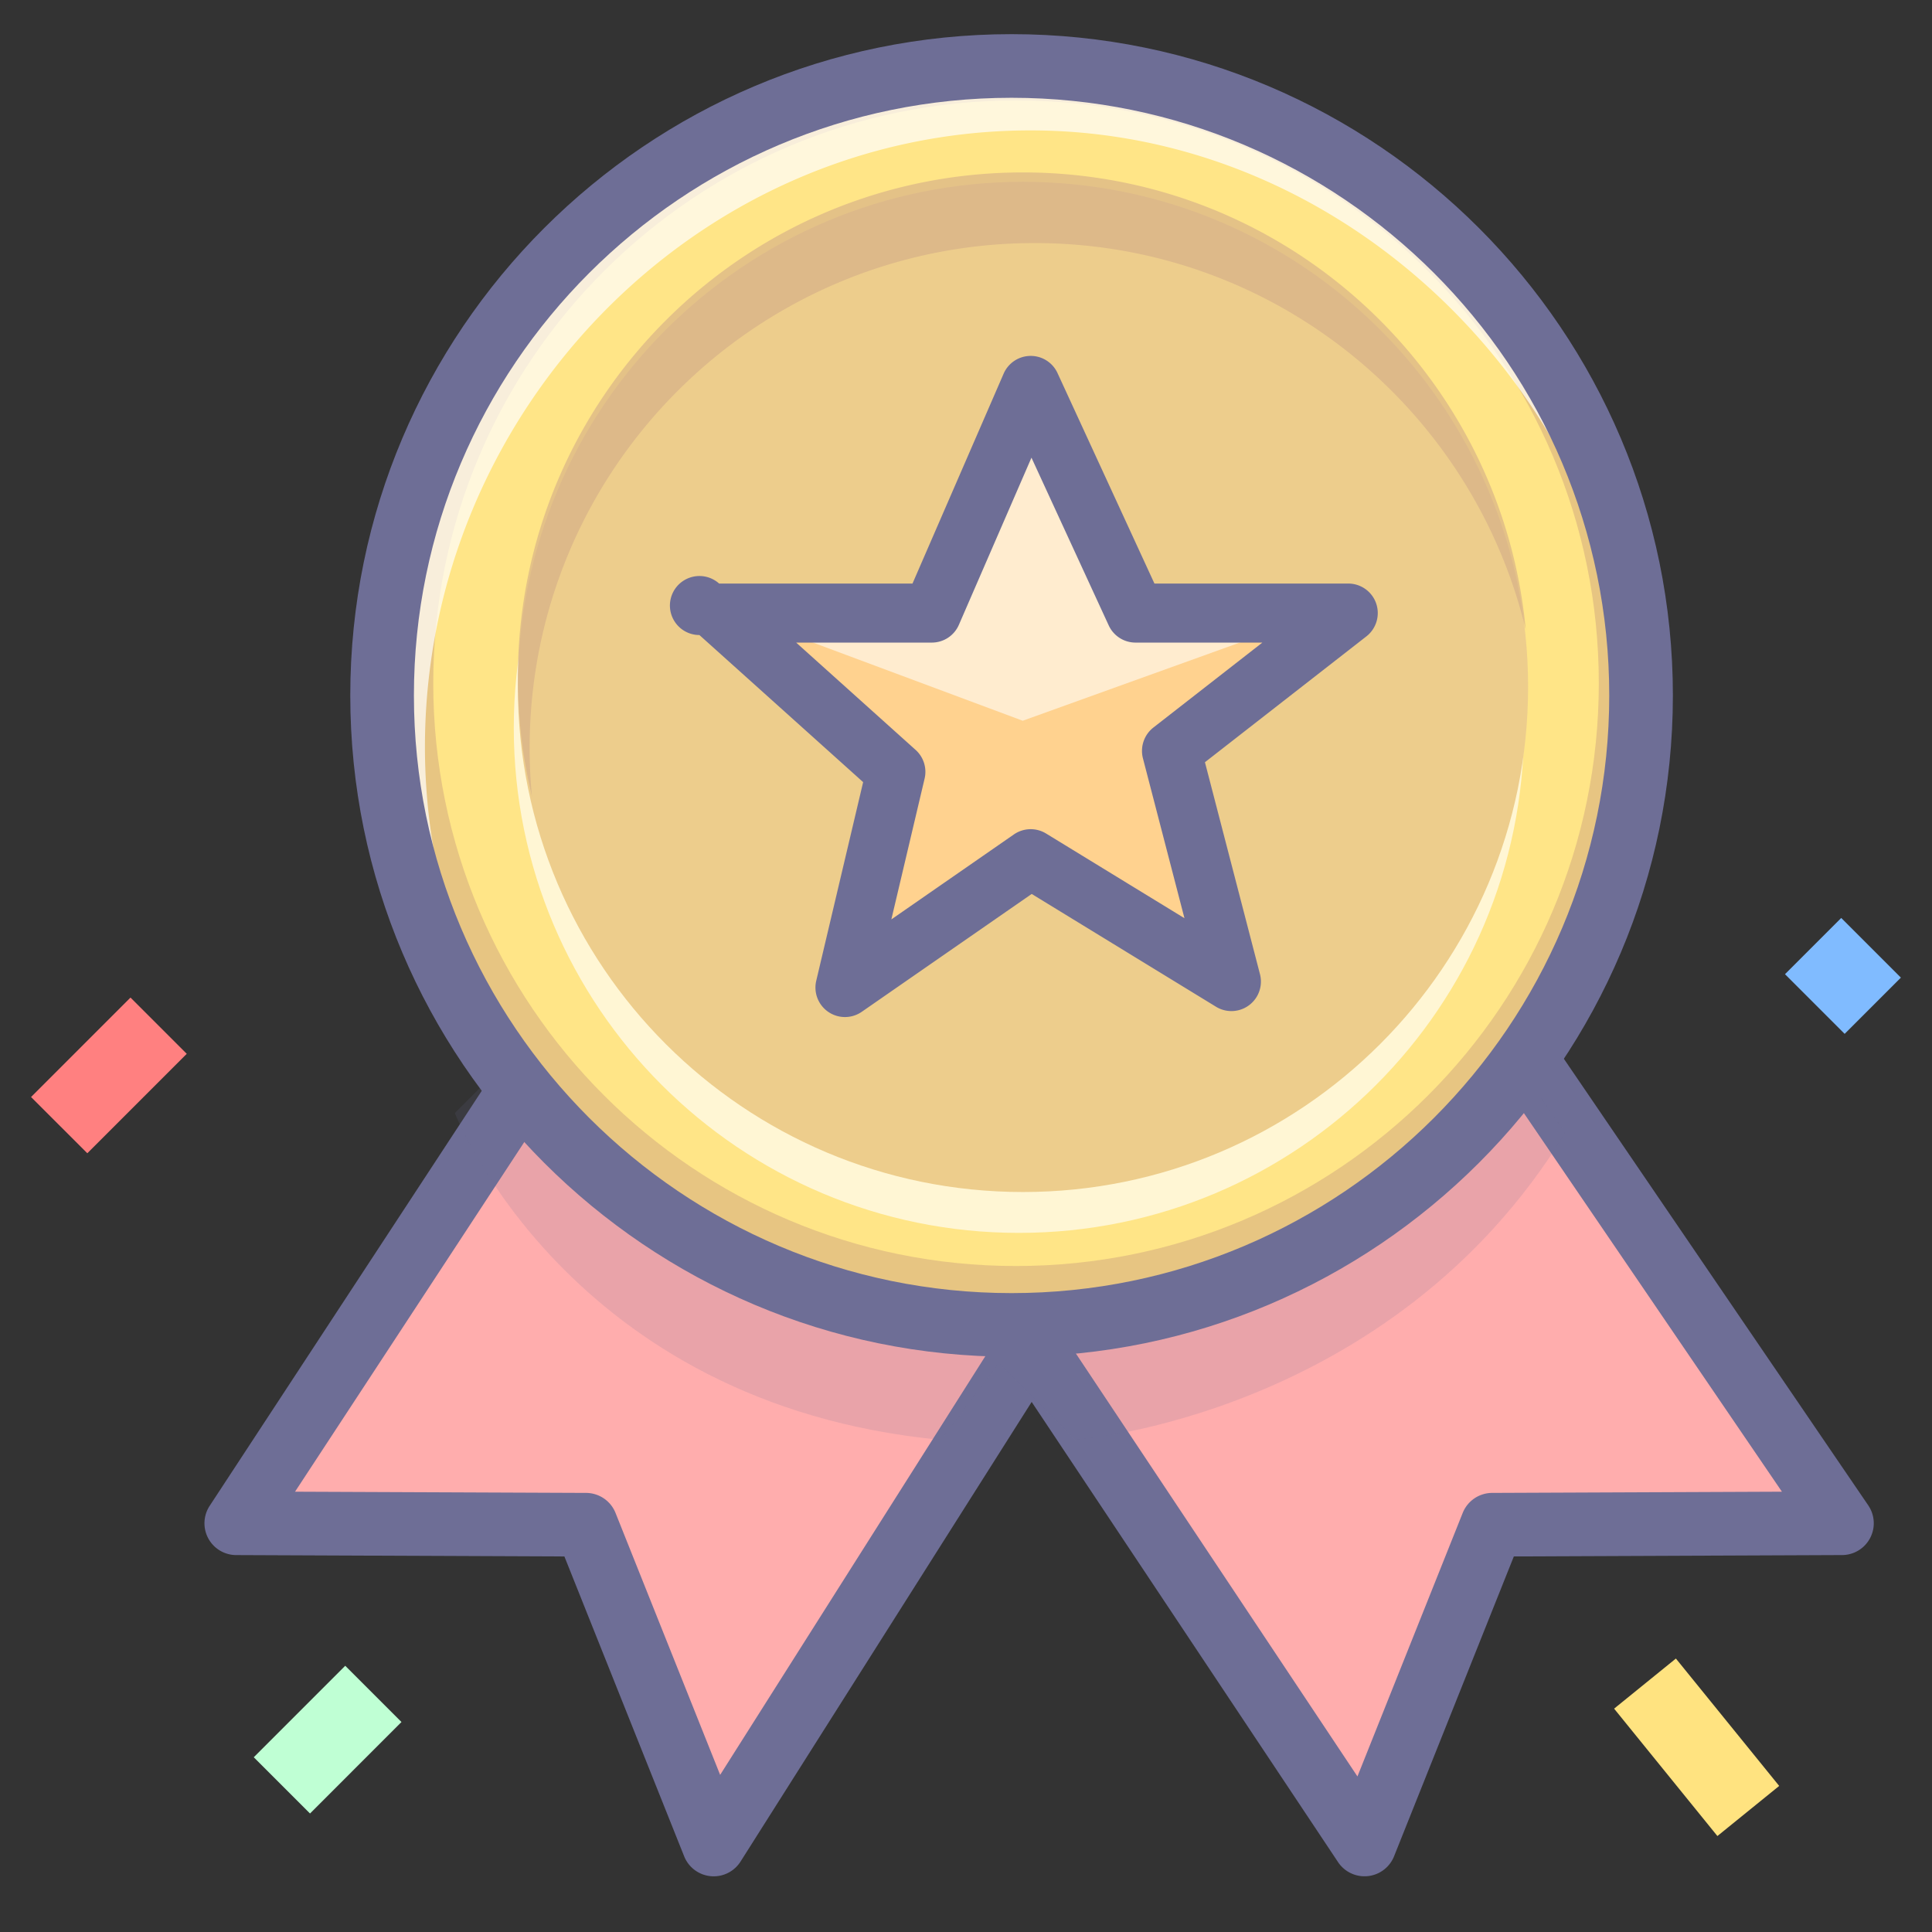<?xml version="1.0" standalone="no"?><!DOCTYPE svg PUBLIC "-//W3C//DTD SVG 1.1//EN" "http://www.w3.org/Graphics/SVG/1.1/DTD/svg11.dtd"><svg t="1716098898004" class="icon" viewBox="0 0 1024 1024" version="1.1" xmlns="http://www.w3.org/2000/svg" p-id="336523" xmlns:xlink="http://www.w3.org/1999/xlink" width="90" height="90"><rect x="0" y="0" width="1024" height="1024" fill="#333333" stroke="none"/><path d="M287.671 559.616l-162.432 247.749 185.346 0.78 67.694 169.481 168.179-265.523m-0.004-0.013l176.779 265.518 67.698-169.477 185.346-0.784-170.05-249.49" fill="#FFADAD" p-id="336524"></path><path d="M378.282 994.489a16.863 16.863 0 0 1-15.666-10.611L299.142 824.957l-173.975-0.729a16.863 16.863 0 0 1-14.035-26.109l162.432-247.749a16.868 16.868 0 0 1 28.208 18.495L156.372 790.632l154.283 0.645a16.863 16.863 0 0 1 15.59 10.611l55.447 138.828 150.185-237.112a16.863 16.863 0 0 1 28.79-0.586l158.807 238.533 55.788-139.667a16.855 16.855 0 0 1 15.59-10.611l153.604-0.645-152.175-223.263a16.872 16.872 0 0 1 4.439-23.436 16.872 16.872 0 0 1 23.436 4.439l170.05 249.49a16.863 16.863 0 0 1-13.866 26.362l-173.975 0.729-63.478 158.916a16.863 16.863 0 0 1-29.696 3.09l-162.386-243.904-154.287 243.592a16.847 16.847 0 0 1-14.237 7.846z" fill="#6E6E96" p-id="336525"></path><path d="M241.085 589.962s59.57 154.46 257.765 173.208l30.67-40.62 40.62 40.62s167.264-12.239 259.448-162.656l-28.98-42.517L263.598 567.453l-22.513 22.508z" fill="#6E6E96" opacity=".15" p-id="336526"></path><path d="M545.259 702.238c-184.266 0-333.63-149.367-333.63-333.634 0-184.262 149.372-333.638 333.63-333.638 184.287 0 333.655 149.376 333.655 333.638-0.013 184.266-149.376 333.634-333.655 333.634z" fill="#FFE587" p-id="336527"></path><path d="M540.019 653.461c-147.85 0-267.706-119.861-267.706-267.715s119.857-267.711 267.706-267.711c147.867 0 267.723 119.857 267.723 267.711 0 147.867-119.852 267.715-267.723 267.715z" fill="#FFFFFF" opacity=".64" p-id="336528"></path><path d="M542.185 631.795c-147.85 0-267.706-119.861-267.706-267.719 0-147.85 119.857-267.706 267.706-267.706 147.875 0 267.74 119.857 267.74 267.706-0.004 147.858-119.873 267.719-267.74 267.719z" fill="#EDCD8C" p-id="336529"></path><path d="M540.752 44.254c-184.262 0-333.63 149.376-333.63 333.634 0 184.275 149.367 333.634 333.63 333.634 184.283 0 333.646-149.359 333.646-333.634 0-184.262-149.363-333.634-333.646-333.634z m-2.247 626.762c-170.586 0-308.874-138.297-308.874-308.887s138.292-308.878 308.874-308.878c170.607 0 308.895 138.284 308.895 308.878 0 170.607-138.297 308.887-308.895 308.887z" fill="#C29379" opacity=".39" p-id="336530"></path><path d="M225.225 395.965c0-177.255 143.693-326.85 320.944-326.85 130.898 0 243.402 84.3 293.347 196.652-38.6-133.912-161.981-231.88-308.343-231.88-177.243 0-320.931 143.689-320.931 320.944a319.709 319.709 0 0 0 27.597 130.185 320.969 320.969 0 0 1-12.614-89.051z" fill="#FFFFFF" opacity=".71" p-id="336531"></path><path d="M542.185 91.387c-147.846 0-267.706 119.857-267.706 267.715 0 21.669 2.593 42.728 7.458 62.896a268.832 268.832 0 0 1-1.223-25.46c0-147.858 119.861-267.711 267.706-267.711 126.26 0 232.028 87.403 260.27 204.987-12.736-135.995-127.167-242.428-266.505-242.428z" fill="#D4AC88" opacity=".61" p-id="336532"></path><path d="M536.144 719.101c-193.259 0-350.489-157.23-350.489-350.497S342.881 18.103 536.144 18.103c193.276 0 350.518 157.234 350.518 350.501-0.008 193.267-157.251 350.497-350.518 350.497z m0-667.272c-174.663 0-316.762 142.104-316.762 316.775 0 174.667 142.099 316.77 316.762 316.77 174.675 0 316.787-142.104 316.791-316.77-0.004-174.671-142.116-316.775-316.791-316.775z" fill="#6E6E96" p-id="336533"></path><path d="M975.891 486.543l31.619 31.619-29.806 29.806-31.619-31.619z" fill="#80BBFF" p-id="336534"></path><path d="M69.163 528.735l29.814 29.806-52.698 52.711-29.819-29.81z" fill="#FF8080" p-id="336535"></path><path d="M888.26 879.063l54.747 67.517-32.749 26.556-54.747-67.517z" fill="#FFE380" p-id="336536"></path><path d="M182.978 882.896l29.814 29.806-48.482 48.491-29.81-29.81z" fill="#BFFFD4" p-id="336537"></path><path d="M714.609 324.941h-112.753l-55.573-120.674-52.39 120.674H381.161l93.676 84.161-26.986 114.313 98.432-68.276 106.383 65.105-31.745-122.26z" fill="#FFD28F" p-id="336538"></path><path d="M408.206 332.116l133.853 49.895 158.495-57.07h-95.367l-63.238-120.674-49.945 127.85z" fill="#FFFFFF" opacity=".57" p-id="336539"></path><path d="M714.609 309.296H601.861c6.109 0 11.653 3.562 14.212 9.106L560.503 197.736a15.624 15.624 0 0 0-14.384-9.094 15.637 15.637 0 0 0-14.174 9.406L479.551 318.718a15.649 15.649 0 0 1 14.351-9.414H381.161a15.641 15.641 0 1 0-10.455 27.281L464.382 420.742a15.641 15.641 0 0 1-4.764-15.232l-26.99 114.309a15.641 15.641 0 0 0 24.136 16.45l98.44-68.271a15.641 15.641 0 0 1-17.087 0.489l106.383 65.101a15.637 15.637 0 0 0 23.305-17.281l-31.745-122.264a15.641 15.641 0 0 1-5.527 16.277l93.689-73.035a15.691 15.691 0 0 0 5.181-17.428 15.649 15.649 0 0 0-14.793-10.561z m-108.832 92.622l31.75 122.255a15.641 15.641 0 0 1 23.309-17.285l-106.383-65.101a15.641 15.641 0 0 0-17.087 0.489l-98.448 68.276a15.662 15.662 0 0 1 17.732-0.08 15.653 15.653 0 0 1 6.417 16.526l26.99-114.313a15.628 15.628 0 0 0-4.768-15.228l-93.676-84.157a15.645 15.645 0 0 1-10.455 27.285h112.723a15.637 15.637 0 0 0 14.347-9.414l52.399-120.674a15.653 15.653 0 0 1-28.562 0.312l55.578 120.67a15.641 15.641 0 0 0 14.212 9.106h112.74a15.649 15.649 0 0 1-9.616-27.985l-93.689 73.035a15.696 15.696 0 0 0-5.51 16.282z" fill="#6E6E96" p-id="336540"></path></svg>
